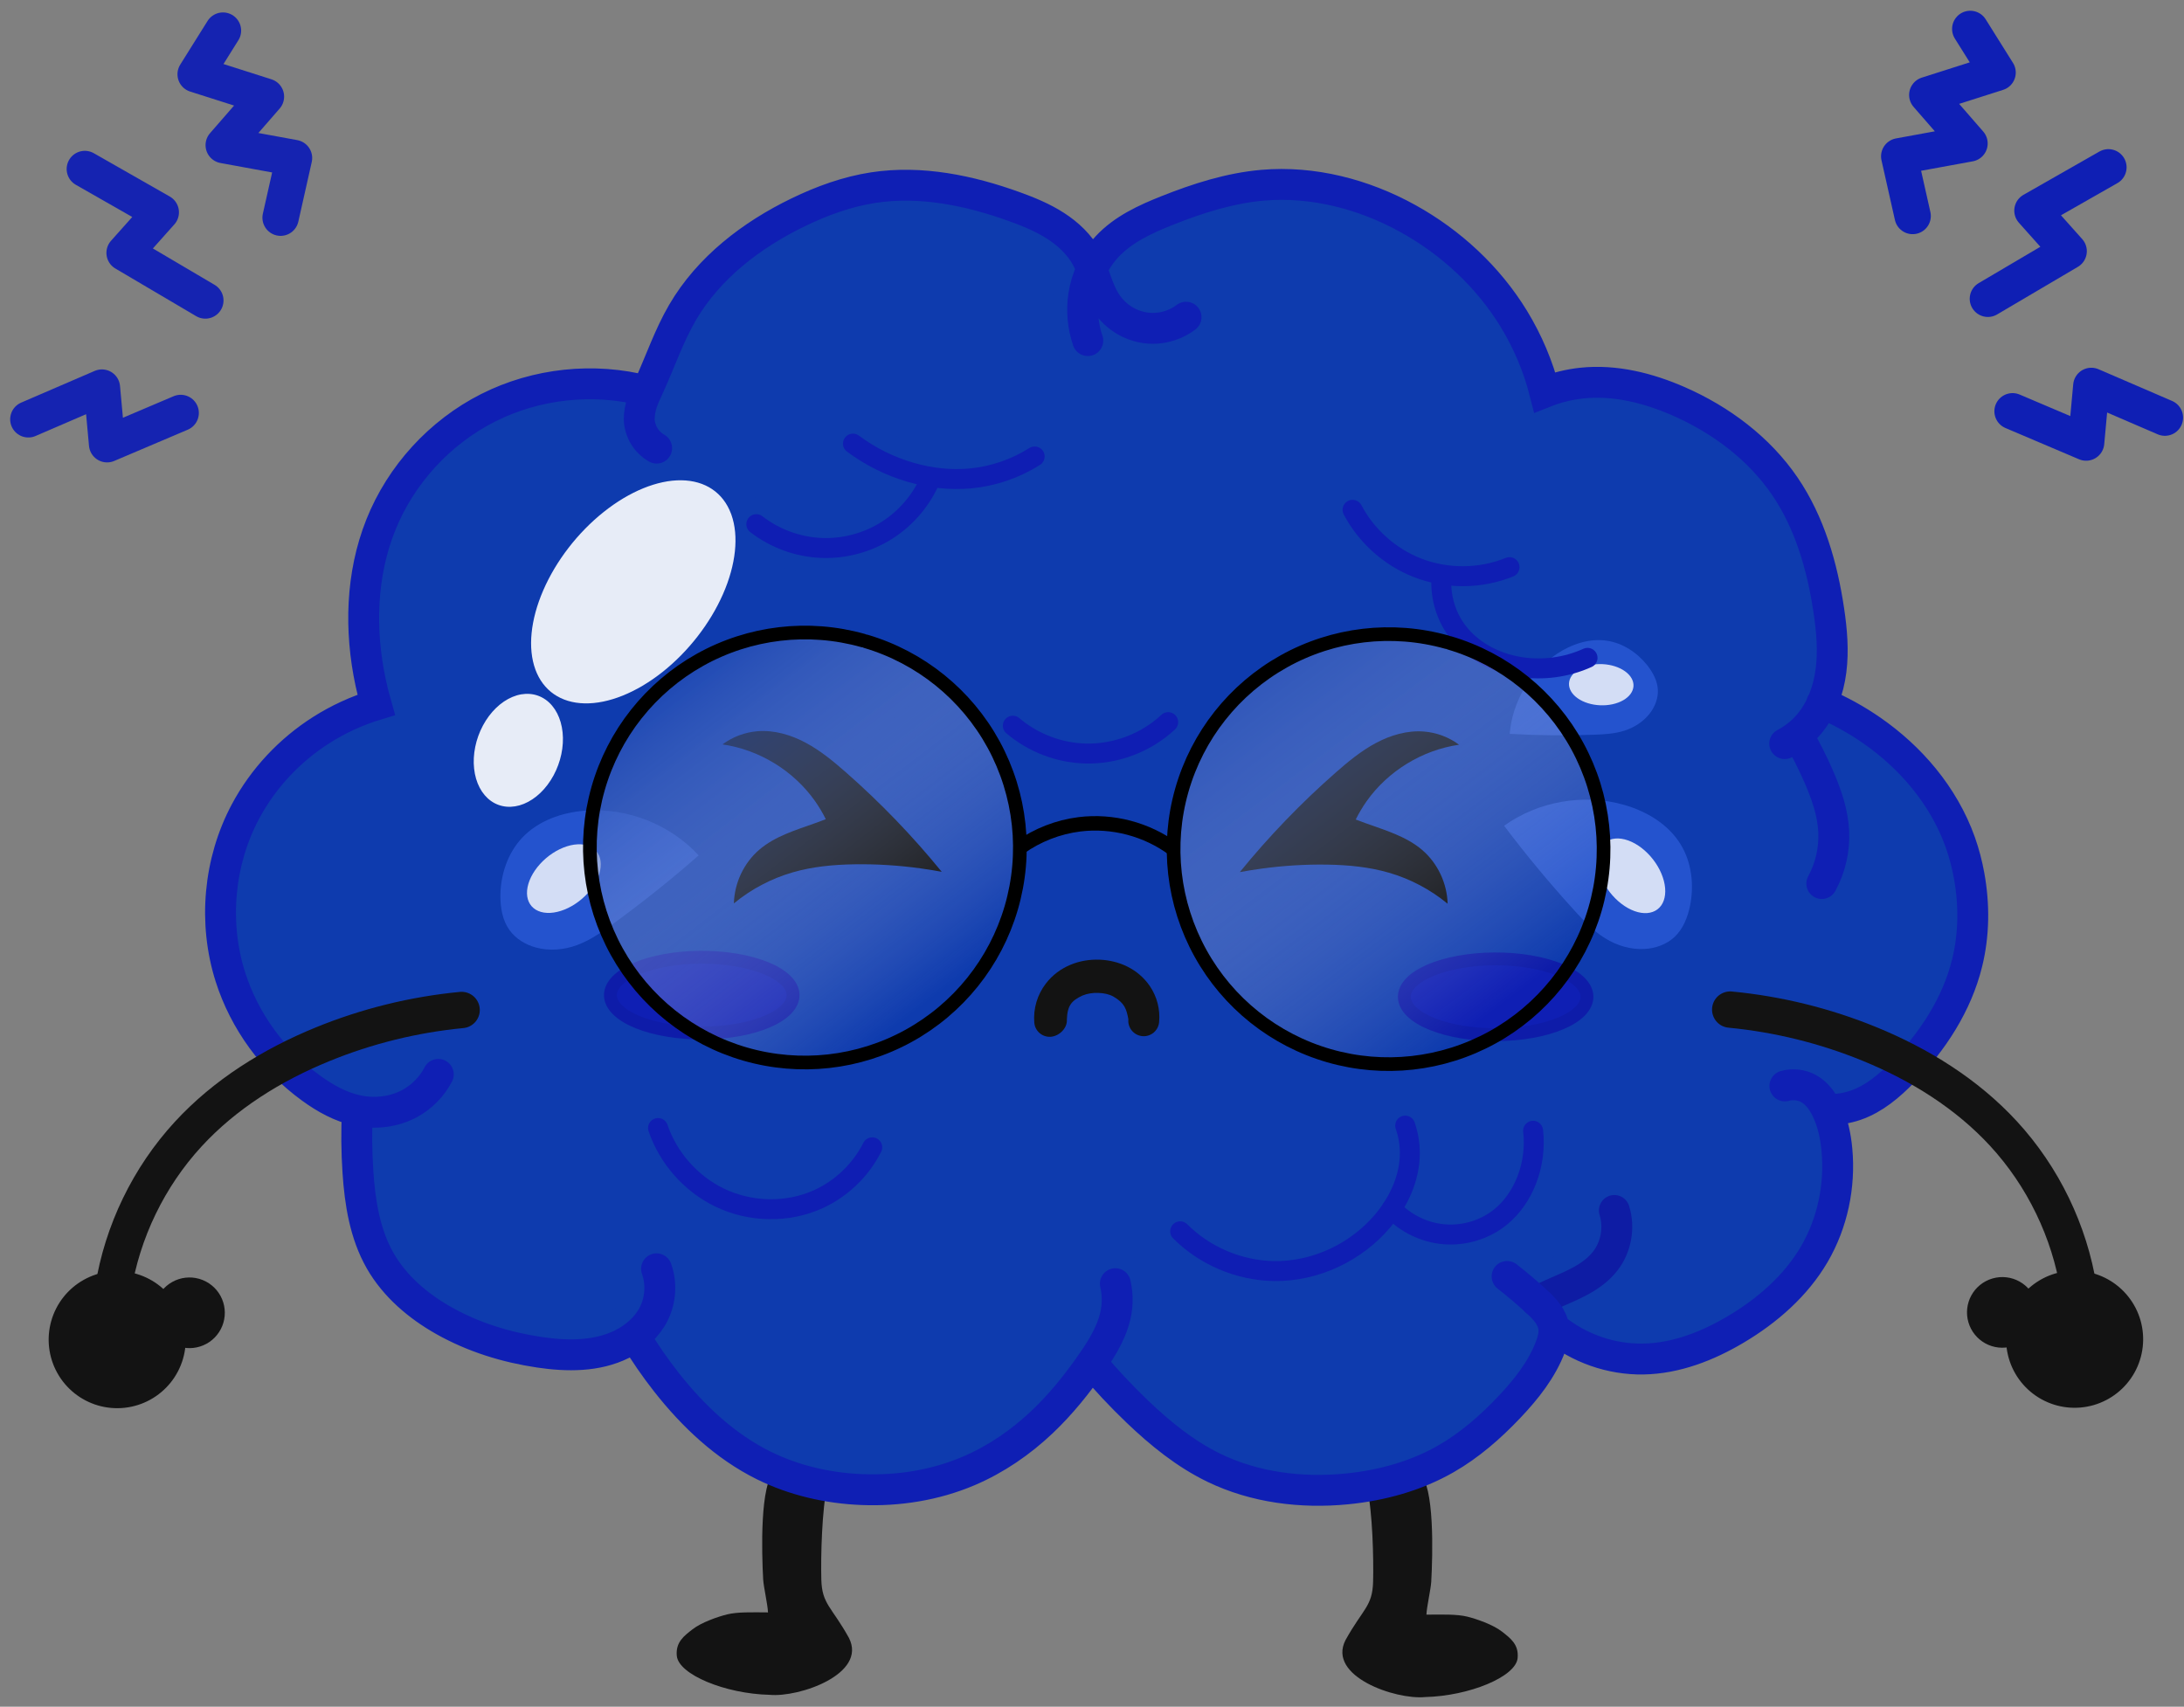 <svg width="151" height="118" viewBox="0 0 151 118" fill="none" xmlns="http://www.w3.org/2000/svg">
<rect x="0" y="0" width="151" height="118" fill="#808080" stroke="none"/>
<path d="M55.102 104.168C54.883 105.84 54.777 107.525 54.781 109.211C54.785 110.559 54.86 111.906 55.004 113.246C53.974 113.146 52.95 112.983 51.939 112.759C51.411 112.641 50.863 112.507 50.337 112.632C50.073 112.694 49.822 112.823 49.642 113.025C49.461 113.227 49.359 113.504 49.397 113.772C49.434 113.978 49.532 114.167 49.672 114.321C49.812 114.475 49.982 114.598 50.155 114.712C51.009 115.271 52.014 115.65 53.033 115.598C53.506 115.576 53.981 115.455 54.381 115.202C54.781 114.948 55.099 114.552 55.208 114.091C55.246 113.937 55.257 113.778 55.246 113.621" fill="#131313"/>
<path d="M53.584 101.678C52.527 102.541 52.661 107.337 52.766 109.217C52.804 109.769 53.076 110.929 53.099 111.481C51.956 111.474 50.995 111.442 50.265 111.621C49.672 111.767 48.497 112.165 47.875 112.654C47.31 113.098 46.7 113.531 46.794 114.488C46.919 115.774 50.133 117.107 53.21 117.18C55.235 117.373 59.974 115.75 58.695 113.244C57.49 111.071 56.829 110.919 56.786 109.203C56.744 107.613 56.824 104.354 57.198 102.735L53.584 101.678Z" fill="#131313"/>
<path d="M55.882 101.104C53.122 100.186 50.81 98.594 48.365 95.932C46.474 93.873 45.838 92.866 46.087 92.328C46.275 91.917 46.519 90.523 46.626 89.231C46.785 87.328 46.671 86.823 46.034 86.576C44.978 86.166 43.862 87.155 44.144 88.251C45.003 91.591 40.485 93.215 34.963 91.55C29.206 89.814 26.547 86.635 26.168 81.034C25.964 77.997 25.983 77.928 27.067 77.933C28.955 77.944 31.566 75.758 31.601 74.143C31.639 72.681 30.31 72.732 28.556 74.259C27.144 75.489 26.609 75.686 25.287 75.466C20.507 74.671 15.947 67.385 16.649 61.663C17.243 56.814 20.993 51.97 25.33 50.45C27.412 49.721 27.593 49.545 27.332 48.498C25.619 41.612 26.792 36.075 30.804 32.117C33.318 29.636 36.409 28.234 39.969 27.96C42.84 27.738 42.845 27.74 42.839 28.972C42.839 30.468 44.768 32.579 45.79 32.192C46.589 31.889 46.766 30.39 46.055 29.947C45.274 29.46 45.537 28.376 47.379 24.501C49.471 20.097 51.698 17.892 56.175 15.794C58.888 14.521 59.66 14.369 63.136 14.42C65.98 14.462 67.748 14.754 69.624 15.491C73.16 16.882 73.904 17.812 73.743 20.64C73.671 21.891 73.743 23.332 73.905 23.843C74.283 25.053 76.683 25.055 76.302 23.873C75.71 22.042 76.166 22.273 77.38 23.418C79.283 25.21 83.874 23.189 83.188 21.38C82.882 20.57 81.895 20.555 80.033 21.33C79.124 21.709 76.731 19.592 77.035 18.678C77.353 17.72 80.064 16.162 83.201 15.132C92.776 11.989 102.694 17.686 105.678 28.044C105.806 28.496 106.243 28.558 107.35 28.28C112.078 27.094 117.211 28.906 121.015 33.103C125.38 37.918 126.729 46.912 123.5 49.675C122.117 50.858 121.953 52.363 123.175 52.688C123.68 52.822 124.372 53.814 124.857 55.099C125.562 56.968 125.6 57.575 125.122 59.331C124.5 61.618 124.679 62.235 125.966 62.24C128.061 62.252 128.644 57.127 126.981 53.325C126.446 52.102 126.123 50.917 126.264 50.692C127.013 49.49 132.412 54.558 133.841 57.805C135.296 61.11 135.298 65.858 133.841 68.584C132.559 70.989 130.229 73.655 128.496 74.7C127.235 75.46 127.146 75.455 126.285 74.587C125.682 73.979 124.906 73.727 123.919 73.818C122.7 73.931 122.45 74.148 122.447 75.098C122.447 75.878 122.734 76.297 123.361 76.416C124.815 76.692 125.332 77.337 125.65 79.266C126.067 81.798 124.849 85.547 122.862 87.85C120.766 90.279 116.262 92.556 113.578 92.545C111.729 92.534 108.352 91.335 108.355 90.684C108.355 90.525 109.072 90.057 109.947 89.644C111.897 88.724 113.069 86.615 112.891 84.351C112.774 82.885 112.6 82.653 111.606 82.649C110.628 82.649 110.449 82.864 110.405 84.123C110.344 85.843 109.655 86.798 107.782 87.756C106.579 88.373 106.358 88.368 105.644 87.717C104.623 86.786 103.36 86.781 103.001 87.706C102.823 88.168 103.356 89.083 104.486 90.249L106.251 92.071L105.375 93.68C104.16 95.915 100.431 99.262 97.835 100.448C96.085 101.248 94.811 101.437 91.293 101.423C85.933 101.4 84.01 100.621 79.926 96.809C77.098 94.168 77.086 94.148 77.769 92.841C78.713 91.032 78.687 87.986 77.723 87.611C76.641 87.191 75.71 88.158 75.704 89.711C75.704 91.598 74.574 93.541 71.825 96.423C68.384 100.032 65.767 101.221 60.938 101.368C58.788 101.434 56.511 101.315 55.88 101.105L55.882 101.104ZM79.527 51.937C81.644 50.869 82.147 50.217 81.421 49.486C81.019 49.08 80.456 49.199 79.092 49.976C76.804 51.28 73.902 51.299 71.548 50.026C69.547 48.942 68.319 49.394 69.469 50.791C71.21 52.906 76.432 53.501 79.527 51.938V51.937ZM109.696 46.532C111.999 45.667 110.759 44.929 106.976 44.914C103.534 44.899 103.368 44.848 102.076 43.392C100.282 41.368 100.337 40.518 102.264 40.526C104.052 40.537 105.641 39.548 105.146 38.74C104.923 38.374 104.306 38.291 103.352 38.499C99.897 39.254 96.557 38.109 94.937 35.614C94.184 34.455 92.49 34.094 92.486 35.092C92.486 36.171 95.135 38.934 96.986 39.778C98.431 40.436 98.877 40.927 99.091 42.093C99.386 43.705 101.204 45.722 103.018 46.452C104.535 47.062 108.167 47.106 109.695 46.532H109.696ZM61.231 37.812C61.956 37.441 63.128 36.417 63.837 35.536C64.895 34.221 65.433 33.936 66.842 33.941C69.314 33.953 72.26 32.687 72.264 31.614C72.264 30.574 71.142 30.496 69.505 31.422C67.613 32.494 64.033 32.254 61.286 30.871C59.612 30.029 58.718 29.8 58.386 30.129C57.658 30.852 58.349 31.595 60.829 32.756L63.081 33.81L61.506 35.18C59.319 37.085 57.145 37.404 54.479 36.212C51.85 35.036 51.553 35.031 51.549 36.162C51.549 38.526 57.764 39.587 61.231 37.812V37.812Z" fill="#0E3BAE" stroke="#0E3BAE" stroke-width="1.851" stroke-linecap="round" stroke-linejoin="round"/>
<path d="M111.614 83.691C111.984 84.867 111.742 86.218 110.985 87.19C110.535 87.77 109.926 88.208 109.282 88.56C108.638 88.912 107.954 89.183 107.284 89.484C106.933 89.642 106.582 89.809 106.238 89.983" stroke="#0E1CA4" stroke-width="2.135" stroke-linecap="round"/>
<path d="M96.618 104.323C96.838 105.994 96.943 107.68 96.94 109.366C96.936 110.714 96.86 112.061 96.717 113.401C97.747 113.301 98.771 113.138 99.782 112.913C100.31 112.796 100.857 112.662 101.383 112.786C101.648 112.848 101.898 112.978 102.078 113.18C102.26 113.382 102.362 113.659 102.324 113.927C102.286 114.132 102.188 114.321 102.048 114.476C101.908 114.63 101.738 114.753 101.565 114.866C100.711 115.426 99.707 115.804 98.687 115.753C98.214 115.73 97.74 115.61 97.34 115.356C96.94 115.103 96.621 114.706 96.513 114.245C96.475 114.092 96.464 113.933 96.475 113.776" fill="#131313"/>
<path d="M98.137 101.833C99.194 102.696 99.06 107.492 98.954 109.372C98.917 109.924 98.644 111.084 98.622 111.636C99.764 111.629 100.726 111.597 101.456 111.776C102.049 111.922 103.223 112.32 103.846 112.809C104.41 113.253 105.021 113.685 104.927 114.643C104.802 115.929 101.588 117.262 98.511 117.335C96.486 117.527 91.747 115.905 93.026 113.398C94.231 111.226 94.891 111.073 94.935 109.357C94.977 107.768 94.897 104.508 94.523 102.89L98.137 101.833Z" fill="#131313"/>
<path d="M30.304 74.282C29.871 75.118 29.186 75.822 28.362 76.278C27.267 76.883 25.947 77.039 24.722 76.783C23.55 76.538 22.48 75.938 21.511 75.234C18.906 73.34 16.905 70.615 15.929 67.545C14.739 63.798 15.121 59.578 16.971 56.109C18.192 53.819 20.026 51.864 22.217 50.473C23.394 49.725 24.674 49.138 26.009 48.731C25.865 48.223 25.736 47.71 25.626 47.193C24.856 43.587 24.956 39.738 26.321 36.312C27.707 32.831 30.399 29.888 33.743 28.198C37.087 26.508 41.053 26.085 44.677 27.032M45.392 87.725C45.751 88.73 45.679 89.88 45.203 90.835C44.741 91.757 43.926 92.474 43.003 92.934C41.265 93.799 39.218 93.78 37.297 93.496C34.987 93.155 32.718 92.452 30.684 91.305C28.91 90.304 27.297 88.936 26.286 87.168C25.23 85.32 24.887 83.152 24.747 81.029C24.652 79.616 24.641 78.198 24.709 76.783M77.114 88.753C77.243 89.308 77.274 89.885 77.206 90.451C77.036 91.841 76.28 93.085 75.481 94.234C74.468 95.693 73.349 97.085 72.061 98.308C70.568 99.724 68.845 100.908 66.95 101.711C64.646 102.688 62.112 103.089 59.611 102.99C57.255 102.898 54.906 102.363 52.793 101.315C50.132 99.996 47.916 97.904 46.08 95.57C45.283 94.556 44.55 93.493 43.886 92.387M104.199 88.252C104.902 88.8 105.583 89.378 106.238 89.983C106.51 90.233 106.776 90.49 106.994 90.788C107.214 91.085 107.38 91.428 107.426 91.794C107.483 92.235 107.359 92.678 107.204 93.095C106.606 94.693 105.516 96.06 104.342 97.298C103.043 98.668 101.607 99.927 99.969 100.865C97.879 102.062 95.504 102.71 93.107 102.944C89.99 103.25 86.762 102.852 83.943 101.488C81.957 100.527 80.221 99.117 78.627 97.592C77.518 96.532 76.466 95.41 75.481 94.234M123.405 75.081C123.956 74.923 124.568 74.995 125.066 75.277C125.619 75.59 126.008 76.132 126.286 76.703C126.71 77.573 126.914 78.537 127.003 79.5C127.234 81.988 126.701 84.55 125.443 86.709C124.167 88.896 122.194 90.616 120.017 91.91C118.069 93.069 115.881 93.924 113.615 93.963C111.383 94.001 109.146 93.217 107.426 91.794M125.957 48.604C127.171 49.113 128.332 49.751 129.413 50.502C130.758 51.436 131.981 52.548 133.016 53.817C134.09 55.135 134.961 56.626 135.531 58.228C135.799 58.981 136 59.757 136.143 60.542C136.506 62.54 136.491 64.616 136.003 66.587C135.3 69.438 133.639 71.988 131.591 74.092C130.649 75.06 129.588 75.966 128.312 76.41C127.664 76.636 126.972 76.736 126.286 76.703M124.298 50.824C124.823 51.733 125.298 52.671 125.72 53.632C126.26 54.864 126.72 56.158 126.783 57.502C126.84 58.743 126.553 59.999 125.957 61.089M75.209 23.549C74.869 22.558 74.77 21.485 74.925 20.449C75.114 19.189 75.678 17.984 76.545 17.051C77.654 15.858 79.182 15.156 80.695 14.555C82.818 13.712 85.019 13.005 87.294 12.807C90.764 12.506 94.283 13.422 97.332 15.106C100.309 16.75 102.887 19.138 104.661 22.039C105.623 23.613 106.349 25.331 106.804 27.118C107.624 26.793 108.488 26.58 109.365 26.487C111.65 26.245 113.959 26.825 116.063 27.747C118.967 29.02 121.61 30.991 123.397 33.61C125.126 36.145 125.994 39.178 126.444 42.213C126.648 43.585 126.769 44.981 126.595 46.357C126.421 47.732 125.927 49.094 125.015 50.139C124.56 50.659 124.007 51.094 123.394 51.413M45.4 30.983C45.049 30.783 44.75 30.492 44.539 30.147C44.332 29.801 44.21 29.402 44.195 28.998C44.195 28.59 44.271 28.184 44.403 27.799C44.536 27.414 44.717 27.046 44.885 26.674C45.656 24.985 46.253 23.21 47.189 21.607C48.994 18.512 51.97 16.235 55.195 14.675C56.842 13.878 58.581 13.246 60.39 12.97C63.676 12.47 67.042 13.169 70.167 14.3C71.143 14.653 72.109 15.052 72.981 15.614C73.854 16.175 74.634 16.91 75.13 17.822C75.662 18.803 75.85 19.951 76.451 20.89C76.795 21.429 77.271 21.884 77.828 22.2C78.384 22.516 79.02 22.692 79.659 22.702C80.497 22.714 81.337 22.439 82.003 21.931" stroke="#0F1FB4" stroke-width="2.135" stroke-linecap="round"/>
<path d="M76.035 66.353C75.355 66.326 74.659 66.433 74.005 66.707C73.349 66.981 72.757 67.418 72.307 68.006C71.717 68.777 71.433 69.732 71.51 70.7C71.555 71.287 72.067 71.726 72.654 71.682C73.241 71.636 73.806 71.079 73.762 70.492C73.8 69.506 74.091 69.186 74.834 68.834C75.17 68.694 75.556 68.633 75.948 68.65C76.322 68.665 76.694 68.736 76.989 68.908C77.737 69.346 77.884 69.74 78.014 70.472C77.958 71.059 78.388 71.581 78.974 71.638C79.564 71.695 80.087 71.261 80.14 70.671C80.223 69.789 79.996 68.909 79.498 68.176C79.099 67.588 78.556 67.136 77.948 66.832C77.342 66.53 76.682 66.379 76.036 66.353H76.035Z" fill="#131313"/>
<path d="M50.311 66.291C51.913 66.488 53.262 66.94 54.062 67.549C54.862 68.158 55.048 68.874 54.579 69.539C54.11 70.205 53.024 70.766 51.56 71.1C50.096 71.434 48.372 71.513 46.766 71.321C45.161 71.129 43.804 70.68 42.995 70.074C42.185 69.467 41.987 68.752 42.445 68.085C42.903 67.418 43.98 66.854 45.439 66.516C46.898 66.178 48.62 66.093 50.229 66.281" fill="#0F1FB4"/>
<path d="M50.311 66.291C51.913 66.488 53.262 66.94 54.062 67.549C54.862 68.158 55.048 68.874 54.579 69.539C54.11 70.205 53.024 70.766 51.56 71.1C50.096 71.434 48.372 71.513 46.766 71.321C45.161 71.129 43.804 70.68 42.995 70.074C42.185 69.467 41.987 68.752 42.445 68.085C42.903 67.418 43.98 66.854 45.439 66.516C46.898 66.178 48.62 66.093 50.229 66.281" stroke="#0E1CA9" stroke-width="0.888" stroke-linecap="round" stroke-linejoin="round"/>
<path d="M105.201 66.405C106.803 66.602 108.152 67.055 108.952 67.663C109.752 68.272 109.937 68.988 109.468 69.653C108.999 70.319 107.914 70.88 106.449 71.214C104.985 71.548 103.261 71.628 101.656 71.435C100.05 71.243 98.694 70.794 97.884 70.188C97.075 69.581 96.877 68.866 97.335 68.199C97.793 67.532 98.87 66.968 100.329 66.63C101.788 66.292 103.51 66.207 105.119 66.395" fill="#0F1FB4"/>
<path d="M105.201 66.405C106.803 66.602 108.152 67.055 108.952 67.663C109.752 68.272 109.937 68.988 109.468 69.653C108.999 70.319 107.914 70.88 106.449 71.214C104.985 71.548 103.261 71.628 101.656 71.435C100.05 71.243 98.694 70.794 97.884 70.188C97.075 69.581 96.877 68.866 97.335 68.199C97.793 67.532 98.87 66.968 100.329 66.63C101.788 66.292 103.51 66.207 105.119 66.395" stroke="#0E1CA9" stroke-width="0.888" stroke-linecap="round" stroke-linejoin="round"/>
<path d="M31.916 69.831C28.614 70.147 25.359 70.949 22.289 72.206C18.819 73.625 15.555 75.651 13.015 78.41C10.284 81.376 8.453 85.16 7.821 89.142" stroke="#131313" stroke-width="2.513" stroke-linecap="round"/>
<path d="M13.794 88.424C14.414 88.608 14.936 89.03 15.246 89.597C15.555 90.165 15.627 90.832 15.445 91.452C15.264 92.073 14.844 92.596 14.278 92.907C13.711 93.219 13.044 93.293 12.423 93.114C11.802 92.934 11.277 92.516 10.964 91.951C10.651 91.385 10.575 90.719 10.752 90.097C10.929 89.475 11.345 88.949 11.91 88.634C12.474 88.319 13.14 88.24 13.762 88.415M9.448 88.079C10.651 88.435 11.663 89.254 12.263 90.355C12.863 91.455 13.003 92.749 12.651 93.953C12.299 95.157 11.485 96.172 10.386 96.776C9.287 97.38 7.993 97.524 6.788 97.176C5.584 96.828 4.566 96.017 3.958 94.92C3.35 93.823 3.202 92.53 3.546 91.324C3.89 90.118 4.697 89.097 5.792 88.486C6.887 87.874 8.18 87.722 9.387 88.061" fill="#131313"/>
<path d="M119.625 69.803C122.927 70.119 126.182 70.922 129.252 72.178C132.722 73.597 135.986 75.624 138.525 78.382C141.256 81.348 143.087 85.132 143.72 89.115" stroke="#131313" stroke-width="2.513" stroke-linecap="round"/>
<path d="M137.746 88.397C137.126 88.58 136.604 89.002 136.295 89.569C135.985 90.137 135.914 90.804 136.095 91.424C136.276 92.045 136.696 92.568 137.263 92.88C137.829 93.191 138.496 93.265 139.117 93.086C139.738 92.906 140.263 92.488 140.576 91.923C140.89 91.357 140.966 90.691 140.789 90.069C140.611 89.448 140.195 88.921 139.631 88.606C139.067 88.291 138.4 88.212 137.778 88.388M142.092 88.051C140.89 88.407 139.878 89.226 139.278 90.327C138.677 91.428 138.538 92.722 138.89 93.925C139.241 95.129 140.056 96.144 141.155 96.748C142.254 97.352 143.547 97.496 144.752 97.148C145.957 96.8 146.975 95.989 147.583 94.892C148.19 93.795 148.338 92.502 147.995 91.296C147.651 90.09 146.843 89.07 145.748 88.458C144.653 87.847 143.361 87.694 142.154 88.034" fill="#131313"/>
<g style="mix-blend-mode:color-dodge" opacity="0.9">
<path d="M50.568 35.586C51.092 37.06 50.883 39.035 49.988 41.075C49.092 43.116 47.582 45.057 45.789 46.474C43.995 47.89 42.066 48.666 40.421 48.631C38.777 48.597 37.552 47.755 37.016 46.289C36.48 44.824 36.675 42.855 37.56 40.814C38.444 38.773 39.946 36.826 41.736 35.4C43.525 33.974 45.457 33.185 47.107 33.206C48.758 33.227 49.992 34.055 50.54 35.511" fill="white"/>
</g>
<g style="mix-blend-mode:color-dodge" opacity="0.9">
<path d="M37.738 48.385C38.38 48.848 38.798 49.658 38.898 50.638C38.998 51.619 38.772 52.689 38.271 53.614C37.77 54.54 37.034 55.246 36.224 55.577C35.414 55.908 34.597 55.837 33.951 55.381C33.305 54.924 32.884 54.119 32.779 53.141C32.673 52.163 32.893 51.092 33.389 50.164C33.886 49.235 34.619 48.524 35.428 48.186C36.237 47.848 37.056 47.912 37.705 48.362" fill="white"/>
</g>
<path d="M1.96 28.991L7.046 26.798L7.405 30.714L12.492 28.552M5.865 11.685L11.116 14.68L8.614 17.483L14.197 20.775M15.416 2.116L13.527 5.133L18.387 6.681L15.468 10.034L20.328 10.924L19.4 15.051" stroke="#101FB4" stroke-opacity="0.95" stroke-width="2.513" stroke-linecap="round" stroke-linejoin="round"/>
<path d="M52.379 50.556C53.53 50.466 54.683 50.806 55.701 51.35C56.719 51.894 57.617 52.635 58.484 53.396C60.878 55.5 63.098 57.804 65.11 60.276C64.617 60.184 64.122 60.104 63.625 60.036C62.111 59.829 60.582 59.733 59.054 59.758C57.618 59.781 56.174 59.917 54.794 60.318C53.316 60.747 51.927 61.481 50.74 62.461C50.778 61.048 51.428 59.66 52.503 58.743C53.588 57.816 55.002 57.398 56.345 56.917C56.598 56.827 56.846 56.734 57.095 56.639C56.876 56.199 56.626 55.777 56.342 55.376C54.859 53.28 52.492 51.833 49.95 51.468C50.653 50.945 51.506 50.625 52.379 50.556V50.556Z" fill="black"/>
<path d="M98.449 50.578C97.299 50.487 96.145 50.828 95.127 51.372C94.11 51.916 93.212 52.657 92.344 53.419C89.95 55.522 87.731 57.826 85.718 60.298C86.212 60.206 86.707 60.127 87.204 60.059C88.718 59.851 90.247 59.755 91.775 59.78C93.211 59.803 94.655 59.94 96.034 60.34C97.513 60.769 98.901 61.504 100.088 62.484C100.05 61.071 99.4 59.682 98.326 58.765C97.24 57.839 95.827 57.42 94.483 56.939C94.23 56.849 93.982 56.757 93.733 56.661C93.952 56.221 94.203 55.799 94.486 55.398C95.969 53.302 98.338 51.855 100.879 51.49C100.176 50.967 99.323 50.647 98.449 50.578Z" fill="black"/>
<path opacity="0.5" d="M48.305 59.141C46.337 57.001 43.363 55.828 40.463 56.048C38.849 56.17 37.212 56.742 36.103 57.921C35.099 58.987 34.608 60.474 34.597 61.937C34.597 62.765 34.74 63.626 35.222 64.3C35.659 64.91 36.34 65.321 37.065 65.515C37.992 65.764 38.995 65.676 39.896 65.344C40.779 65.018 41.561 64.474 42.322 63.922C44.389 62.422 46.387 60.826 48.305 59.141V59.141Z" fill="#3A6CEF"/>
<path opacity="0.8" d="M39.712 58.397C40.359 58.308 40.905 58.47 41.228 58.846C41.551 59.223 41.626 59.783 41.437 60.405C41.247 61.026 40.808 61.658 40.216 62.162C39.624 62.666 38.928 63.001 38.279 63.094C37.631 63.186 37.083 63.029 36.755 62.656C36.428 62.283 36.348 61.725 36.533 61.104C36.718 60.483 37.153 59.85 37.743 59.343C38.332 58.837 39.028 58.498 39.678 58.401" fill="white"/>
<path opacity="0.5" d="M103.994 57.094C106.354 55.397 109.504 54.849 112.299 55.651C113.855 56.098 115.342 56.989 116.191 58.368C116.958 59.615 117.138 61.17 116.853 62.606C116.686 63.417 116.371 64.231 115.763 64.793C115.212 65.303 114.462 65.567 113.713 65.611C112.753 65.667 111.789 65.378 110.974 64.87C110.176 64.373 109.52 63.681 108.886 62.986C107.165 61.1 105.531 59.133 103.994 57.094V57.094Z" fill="#3A6CEF"/>
<path opacity="0.8" d="M112.56 58.105C111.944 57.887 111.377 57.935 110.984 58.238C110.592 58.541 110.405 59.075 110.465 59.722C110.525 60.369 110.827 61.077 111.304 61.69C111.782 62.303 112.396 62.772 113.013 62.994C113.629 63.216 114.198 63.172 114.594 62.873C114.99 62.574 115.181 62.044 115.125 61.398C115.07 60.753 114.772 60.045 114.297 59.43C113.822 58.815 113.209 58.342 112.592 58.116" fill="white"/>
<path opacity="0.5" d="M104.38 50.739C104.557 48.538 105.788 46.444 107.626 45.219C108.649 44.537 109.897 44.113 111.112 44.3C112.211 44.468 113.201 45.128 113.892 45.998C114.28 46.494 114.597 47.076 114.624 47.705C114.648 48.274 114.433 48.838 114.09 49.294C113.651 49.877 113.01 50.294 112.315 50.517C111.635 50.734 110.912 50.775 110.198 50.8C108.259 50.87 106.317 50.85 104.38 50.739V50.739Z" fill="#3A6CEF"/>
<path opacity="0.8" d="M109.176 46.273C108.747 46.523 108.496 46.875 108.479 47.252C108.461 47.628 108.679 47.999 109.083 48.282C109.487 48.565 110.046 48.738 110.636 48.763C111.225 48.787 111.799 48.662 112.23 48.414C112.662 48.165 112.916 47.815 112.938 47.438C112.959 47.062 112.746 46.691 112.344 46.406C111.943 46.121 111.387 45.946 110.797 45.918C110.207 45.891 109.632 46.014 109.198 46.26" fill="white"/>
<path d="M149.679 28.875L144.592 26.682L144.233 30.597L139.146 28.436M145.774 11.569L140.522 14.563L143.025 17.367L137.441 20.658M136.222 2L138.112 5.016L133.251 6.565L136.17 9.918L131.311 10.807L132.239 14.934" stroke="#0F1FB4" stroke-width="2.513" stroke-linecap="round" stroke-linejoin="round"/>
<path d="M52.291 36.241C53.566 37.23 55.151 37.812 56.763 37.884C58.367 37.954 59.991 37.518 61.344 36.652C62.697 35.786 63.773 34.495 64.381 33.008" stroke="#0F1EB3" stroke-width="1.38" stroke-linecap="round"/>
<path d="M58.973 30.671C60.174 31.567 61.538 32.245 62.978 32.661C64.306 33.045 65.703 33.206 67.08 33.079C68.657 32.934 70.199 32.409 71.536 31.56" stroke="#0F1EB3" stroke-width="1.38" stroke-linecap="round"/>
<path d="M93.516 35.249C94.471 37.063 96.096 38.514 98.005 39.258C100.03 40.047 102.355 40.031 104.368 39.213" stroke="#0F1EB3" stroke-width="1.38" stroke-linecap="round"/>
<path d="M99.677 39.762C99.544 41.072 99.899 42.425 100.656 43.502C101.667 44.94 103.344 45.831 105.08 46.11C106.657 46.364 108.306 46.144 109.761 45.484" stroke="#0F1EB3" stroke-width="1.38" stroke-linecap="round"/>
<path d="M70.027 50.175C71.421 51.364 73.231 52.055 75.062 52.099C77.148 52.151 79.244 51.353 80.768 49.929" stroke="#0F1EB3" stroke-width="1.38" stroke-linecap="round"/>
<path d="M81.596 85.133C83.291 86.831 85.659 87.838 88.058 87.88C90.931 87.931 93.783 86.585 95.625 84.379C96.717 83.07 97.477 81.427 97.475 79.723C97.474 79.078 97.366 78.434 97.154 77.825" stroke="#0F1EB3" stroke-width="1.38" stroke-linecap="round"/>
<path d="M96.229 83.579C97.161 84.582 98.474 85.222 99.838 85.337C101.237 85.456 102.679 85.019 103.765 84.129C104.576 83.463 105.179 82.564 105.559 81.586C105.977 80.508 106.129 79.329 105.998 78.18" stroke="#0F1EB3" stroke-width="1.38" stroke-linecap="round"/>
<path d="M45.497 77.991C46.203 80.068 47.768 81.838 49.742 82.795C51.866 83.825 54.45 83.886 56.596 82.903C58.187 82.174 59.519 80.89 60.306 79.326" stroke="#0F1EB3" stroke-width="1.38" stroke-linecap="round"/>
<path d="M100.227 44.454C104 45.571 107.175 48.137 109.058 51.591C110.941 55.045 111.379 59.104 110.275 62.88C109.171 66.656 106.615 69.841 103.167 71.736C99.72 73.63 95.663 74.082 91.883 72.99C88.104 71.899 84.91 69.354 83.004 65.913C81.097 62.472 80.632 58.415 81.711 54.632C82.79 50.849 85.323 47.648 88.758 45.729C92.192 43.811 96.248 43.333 100.035 44.398" fill="url(#paint0_linear_101_1366)"/>
<path d="M100.227 44.454C104 45.571 107.175 48.137 109.058 51.591C110.941 55.045 111.379 59.104 110.275 62.88C109.171 66.656 106.615 69.841 103.167 71.736C99.72 73.63 95.663 74.082 91.883 72.99C88.104 71.899 84.91 69.354 83.004 65.913C81.097 62.472 80.632 58.415 81.711 54.632C82.79 50.849 85.323 47.648 88.758 45.729C92.192 43.811 96.248 43.333 100.035 44.398" stroke="black" stroke-width="0.945" stroke-linecap="round" stroke-linejoin="round"/>
<path d="M59.869 44.343C63.641 45.46 66.816 48.027 68.7 51.48C70.583 54.934 71.021 58.994 69.917 62.769C68.813 66.545 66.256 69.73 62.809 71.625C59.361 73.52 55.303 73.971 51.524 72.88C47.744 71.788 44.552 69.243 42.645 65.802C40.739 62.361 40.274 58.304 41.352 54.521C42.431 50.738 44.966 47.537 48.4 45.618C51.835 43.7 55.889 43.222 59.676 44.288" fill="url(#paint1_linear_101_1366)"/>
<path d="M59.869 44.343C63.641 45.46 66.816 48.027 68.7 51.48C70.583 54.934 71.021 58.994 69.917 62.769C68.813 66.545 66.256 69.73 62.809 71.625C59.361 73.52 55.303 73.971 51.524 72.88C47.744 71.788 44.552 69.243 42.645 65.802C40.739 62.361 40.274 58.304 41.352 54.521C42.431 50.738 44.966 47.537 48.4 45.618C51.835 43.7 55.889 43.222 59.676 44.288" stroke="black" stroke-width="0.945" stroke-linecap="round" stroke-linejoin="round"/>
<path d="M70.513 58.597C71.727 57.733 73.158 57.176 74.637 56.992C76.916 56.709 79.296 57.337 81.139 58.708" stroke="black" stroke-width="1"/>
<defs>
<linearGradient id="paint0_linear_101_1366" x1="81.983" y1="40.026" x2="104.041" y2="69.322" gradientUnits="userSpaceOnUse">
<stop stop-color="#0E3BAE" stop-opacity="0.8"/>
<stop offset="1" stop-color="white" stop-opacity="0"/>
</linearGradient>
<linearGradient id="paint1_linear_101_1366" x1="44.665" y1="44.641" x2="63.742" y2="69.556" gradientUnits="userSpaceOnUse">
<stop stop-color="#0E3BAE" stop-opacity="0.8"/>
<stop offset="1" stop-color="white" stop-opacity="0"/>
</linearGradient>
</defs>
</svg>
